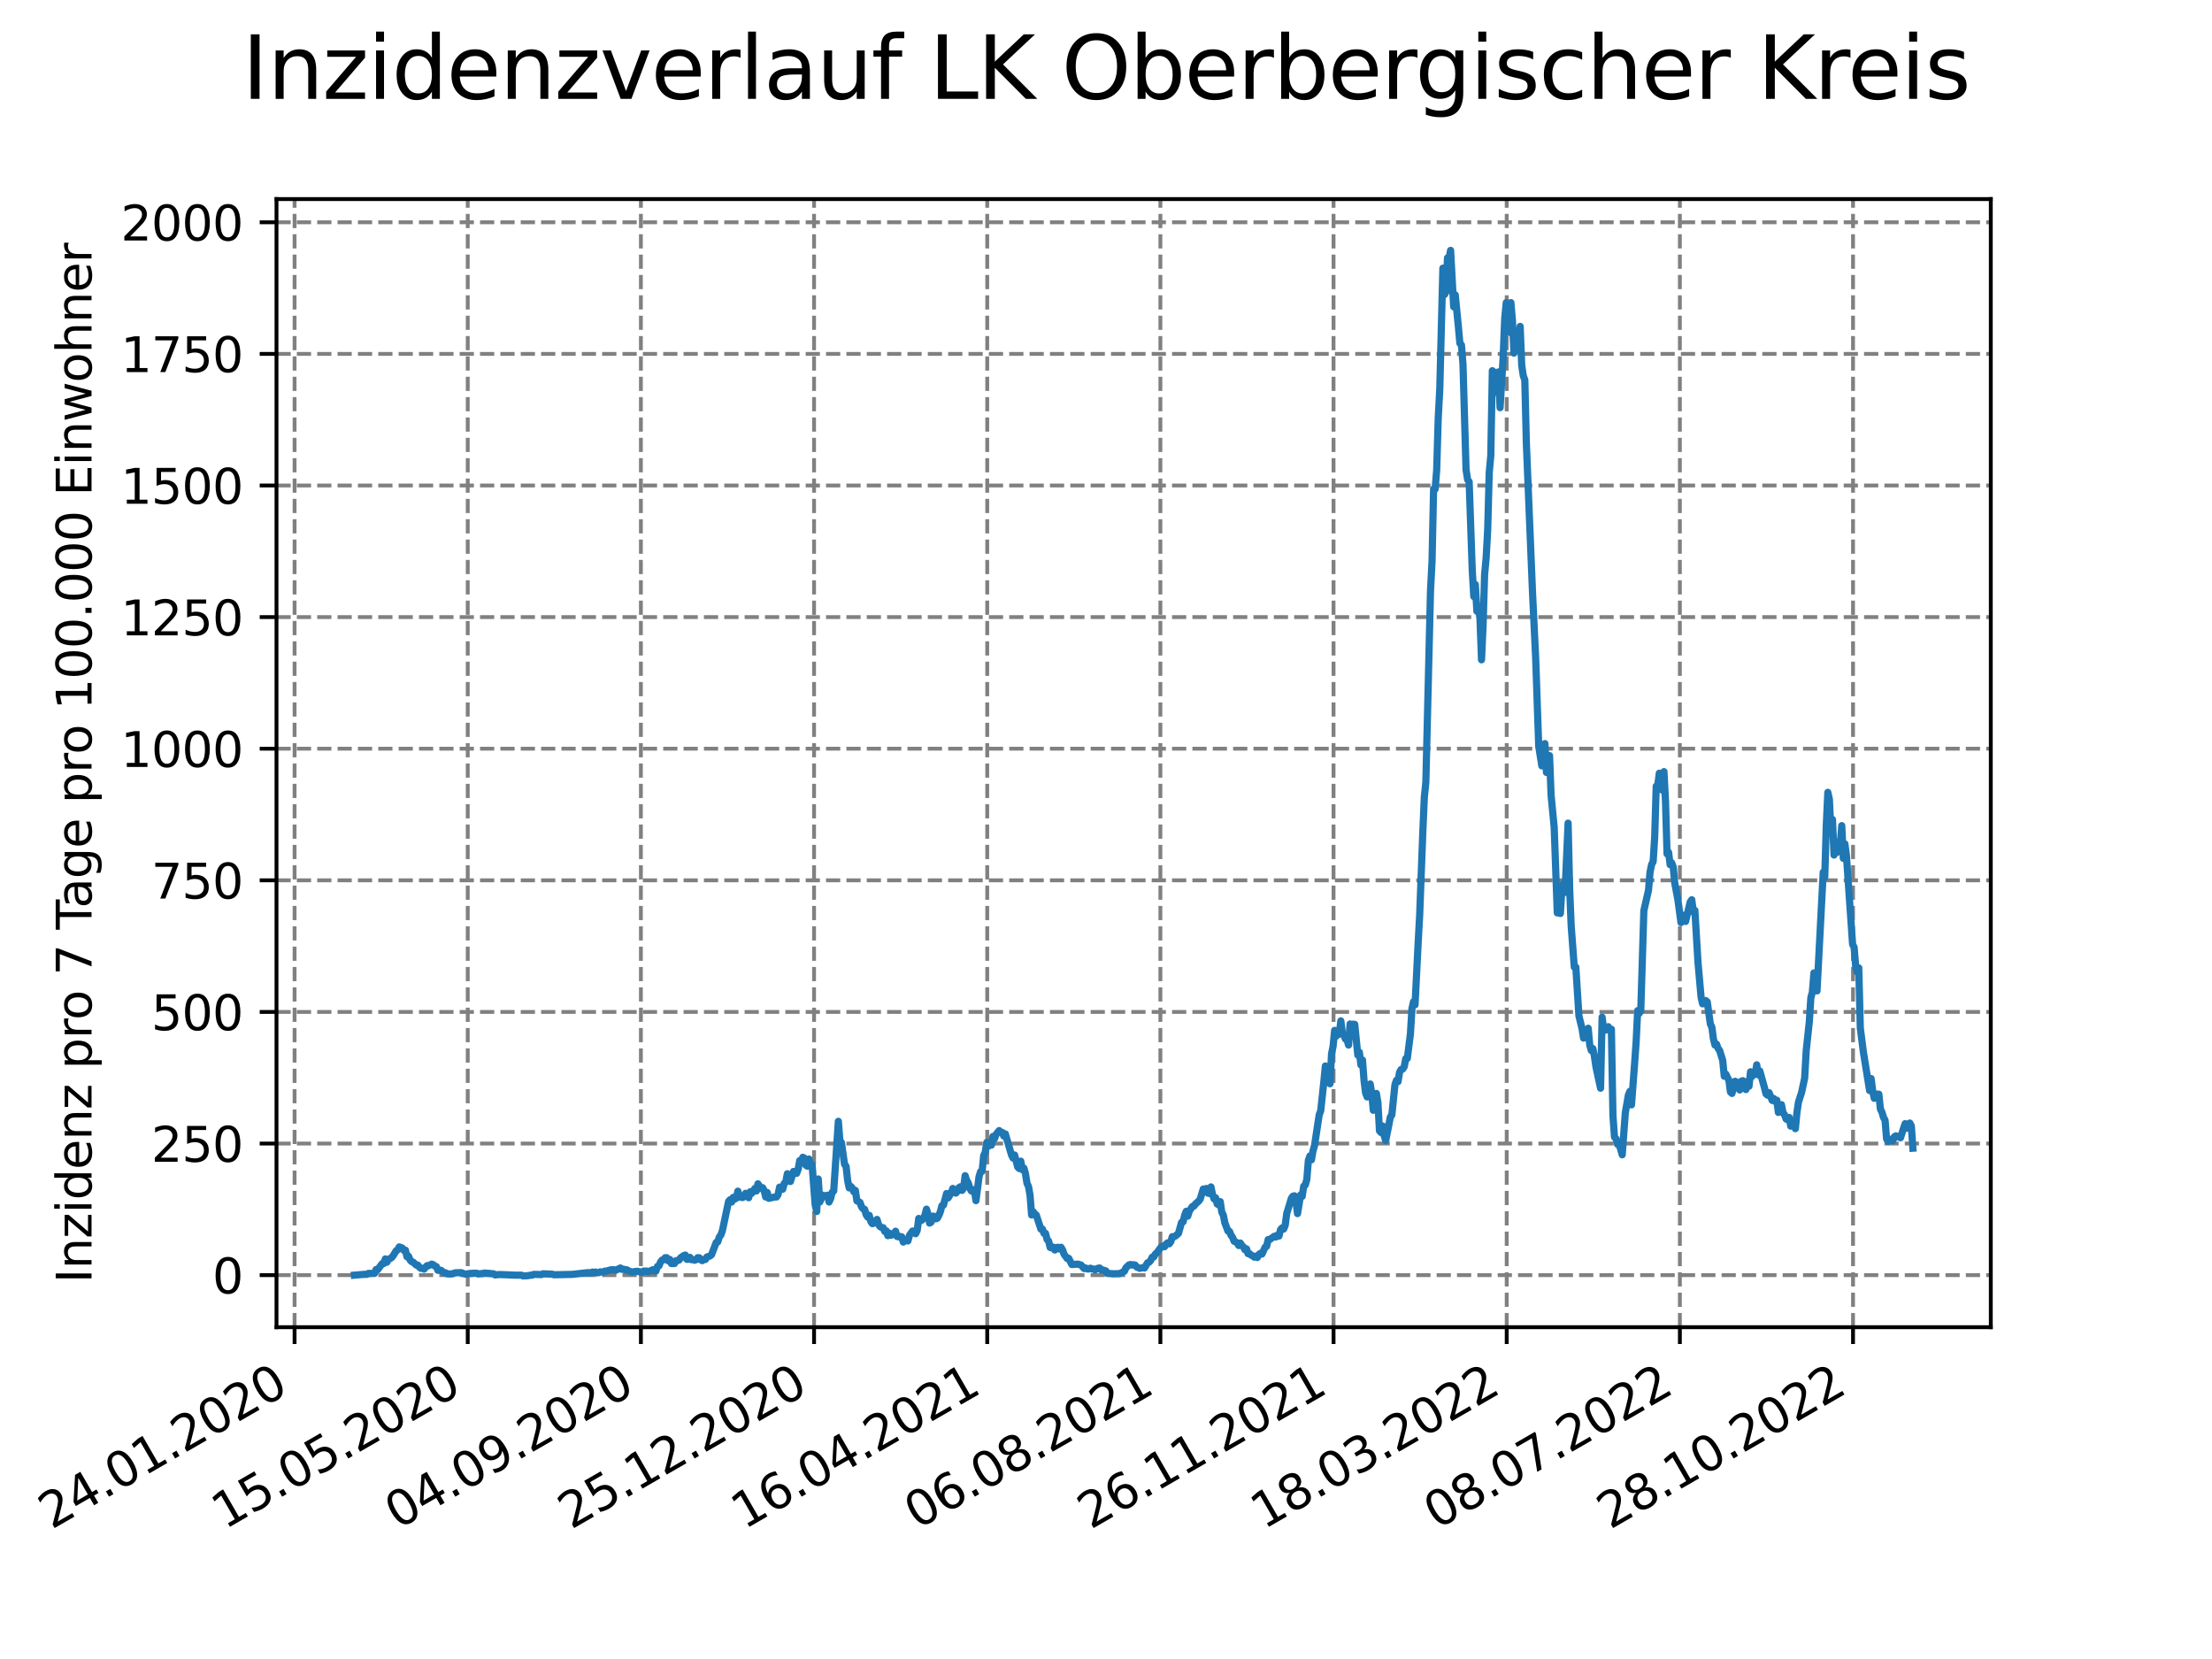 <?xml version="1.0" encoding="utf-8" standalone="no"?>
<!DOCTYPE svg PUBLIC "-//W3C//DTD SVG 1.1//EN"
  "http://www.w3.org/Graphics/SVG/1.1/DTD/svg11.dtd">
<svg xmlns:xlink="http://www.w3.org/1999/xlink" width="460.8pt" height="345.6pt" viewBox="0 0 460.8 345.6" xmlns="http://www.w3.org/2000/svg" version="1.1">
 <defs>
  <style type="text/css">*{stroke-linejoin: round; stroke-linecap: butt}</style>
 </defs>
 <g id="figure_1">
  <g id="patch_1">
   <path d="M 0 345.6 
L 460.8 345.6 
L 460.8 0 
L 0 0 
z
" style="fill: #ffffff"/>
  </g>
  <g id="axes_1">
   <g id="patch_2">
    <path d="M 57.6 276.48 
L 414.72 276.48 
L 414.72 41.472 
L 57.6 41.472 
z
" style="fill: #ffffff"/>
   </g>
   <g id="matplotlib.axis_1">
    <g id="xtick_1">
     <g id="line2d_1">
      <path d="M 61.366 276.48 
L 61.366 41.472 
" clip-path="url(#p1741f1d427)" style="fill: none; stroke-dasharray: 2.96,1.28; stroke-dashoffset: 0; stroke: #808080; stroke-width: 0.8"/>
     </g>
     <g id="line2d_2">
      <defs>
       <path id="m9cd992e5ae" d="M 0 0 
L 0 3.5 
" style="stroke: #000000; stroke-width: 0.8"/>
      </defs>
      <g>
       <use xlink:href="#m9cd992e5ae" x="61.366" y="276.48" style="stroke: #000000; stroke-width: 0.8"/>
      </g>
     </g>
     <g id="text_1">
      <!-- 24.01.2020 -->
      <g transform="translate(10.74 318.689) rotate(-30) scale(0.1 -0.1)">
       <defs>
        <path id="DejaVuSans-32" d="M 1228 531 
L 3431 531 
L 3431 0 
L 469 0 
L 469 531 
Q 828 903 1448 1529 
Q 2069 2156 2228 2338 
Q 2531 2678 2651 2914 
Q 2772 3150 2772 3378 
Q 2772 3750 2511 3984 
Q 2250 4219 1831 4219 
Q 1534 4219 1204 4116 
Q 875 4013 500 3803 
L 500 4441 
Q 881 4594 1212 4672 
Q 1544 4750 1819 4750 
Q 2544 4750 2975 4387 
Q 3406 4025 3406 3419 
Q 3406 3131 3298 2873 
Q 3191 2616 2906 2266 
Q 2828 2175 2409 1742 
Q 1991 1309 1228 531 
z
" transform="scale(0.016)"/>
        <path id="DejaVuSans-34" d="M 2419 4116 
L 825 1625 
L 2419 1625 
L 2419 4116 
z
M 2253 4666 
L 3047 4666 
L 3047 1625 
L 3713 1625 
L 3713 1100 
L 3047 1100 
L 3047 0 
L 2419 0 
L 2419 1100 
L 313 1100 
L 313 1709 
L 2253 4666 
z
" transform="scale(0.016)"/>
        <path id="DejaVuSans-2e" d="M 684 794 
L 1344 794 
L 1344 0 
L 684 0 
L 684 794 
z
" transform="scale(0.016)"/>
        <path id="DejaVuSans-30" d="M 2034 4250 
Q 1547 4250 1301 3770 
Q 1056 3291 1056 2328 
Q 1056 1369 1301 889 
Q 1547 409 2034 409 
Q 2525 409 2770 889 
Q 3016 1369 3016 2328 
Q 3016 3291 2770 3770 
Q 2525 4250 2034 4250 
z
M 2034 4750 
Q 2819 4750 3233 4129 
Q 3647 3509 3647 2328 
Q 3647 1150 3233 529 
Q 2819 -91 2034 -91 
Q 1250 -91 836 529 
Q 422 1150 422 2328 
Q 422 3509 836 4129 
Q 1250 4750 2034 4750 
z
" transform="scale(0.016)"/>
        <path id="DejaVuSans-31" d="M 794 531 
L 1825 531 
L 1825 4091 
L 703 3866 
L 703 4441 
L 1819 4666 
L 2450 4666 
L 2450 531 
L 3481 531 
L 3481 0 
L 794 0 
L 794 531 
z
" transform="scale(0.016)"/>
       </defs>
       <use xlink:href="#DejaVuSans-32"/>
       <use xlink:href="#DejaVuSans-34" x="63.623"/>
       <use xlink:href="#DejaVuSans-2e" x="127.246"/>
       <use xlink:href="#DejaVuSans-30" x="159.033"/>
       <use xlink:href="#DejaVuSans-31" x="222.656"/>
       <use xlink:href="#DejaVuSans-2e" x="286.279"/>
       <use xlink:href="#DejaVuSans-32" x="318.066"/>
       <use xlink:href="#DejaVuSans-30" x="381.689"/>
       <use xlink:href="#DejaVuSans-32" x="445.312"/>
       <use xlink:href="#DejaVuSans-30" x="508.936"/>
      </g>
     </g>
    </g>
    <g id="xtick_2">
     <g id="line2d_3">
      <path d="M 97.438 276.48 
L 97.438 41.472 
" clip-path="url(#p1741f1d427)" style="fill: none; stroke-dasharray: 2.96,1.28; stroke-dashoffset: 0; stroke: #808080; stroke-width: 0.8"/>
     </g>
     <g id="line2d_4">
      <g>
       <use xlink:href="#m9cd992e5ae" x="97.438" y="276.48" style="stroke: #000000; stroke-width: 0.8"/>
      </g>
     </g>
     <g id="text_2">
      <!-- 15.05.2020 -->
      <g transform="translate(46.813 318.689) rotate(-30) scale(0.1 -0.1)">
       <defs>
        <path id="DejaVuSans-35" d="M 691 4666 
L 3169 4666 
L 3169 4134 
L 1269 4134 
L 1269 2991 
Q 1406 3038 1543 3061 
Q 1681 3084 1819 3084 
Q 2600 3084 3056 2656 
Q 3513 2228 3513 1497 
Q 3513 744 3044 326 
Q 2575 -91 1722 -91 
Q 1428 -91 1123 -41 
Q 819 9 494 109 
L 494 744 
Q 775 591 1075 516 
Q 1375 441 1709 441 
Q 2250 441 2565 725 
Q 2881 1009 2881 1497 
Q 2881 1984 2565 2268 
Q 2250 2553 1709 2553 
Q 1456 2553 1204 2497 
Q 953 2441 691 2322 
L 691 4666 
z
" transform="scale(0.016)"/>
       </defs>
       <use xlink:href="#DejaVuSans-31"/>
       <use xlink:href="#DejaVuSans-35" x="63.623"/>
       <use xlink:href="#DejaVuSans-2e" x="127.246"/>
       <use xlink:href="#DejaVuSans-30" x="159.033"/>
       <use xlink:href="#DejaVuSans-35" x="222.656"/>
       <use xlink:href="#DejaVuSans-2e" x="286.279"/>
       <use xlink:href="#DejaVuSans-32" x="318.066"/>
       <use xlink:href="#DejaVuSans-30" x="381.689"/>
       <use xlink:href="#DejaVuSans-32" x="445.312"/>
       <use xlink:href="#DejaVuSans-30" x="508.936"/>
      </g>
     </g>
    </g>
    <g id="xtick_3">
     <g id="line2d_5">
      <path d="M 133.511 276.48 
L 133.511 41.472 
" clip-path="url(#p1741f1d427)" style="fill: none; stroke-dasharray: 2.96,1.28; stroke-dashoffset: 0; stroke: #808080; stroke-width: 0.8"/>
     </g>
     <g id="line2d_6">
      <g>
       <use xlink:href="#m9cd992e5ae" x="133.511" y="276.48" style="stroke: #000000; stroke-width: 0.8"/>
      </g>
     </g>
     <g id="text_3">
      <!-- 04.09.2020 -->
      <g transform="translate(82.886 318.689) rotate(-30) scale(0.1 -0.1)">
       <defs>
        <path id="DejaVuSans-39" d="M 703 97 
L 703 672 
Q 941 559 1184 500 
Q 1428 441 1663 441 
Q 2288 441 2617 861 
Q 2947 1281 2994 2138 
Q 2813 1869 2534 1725 
Q 2256 1581 1919 1581 
Q 1219 1581 811 2004 
Q 403 2428 403 3163 
Q 403 3881 828 4315 
Q 1253 4750 1959 4750 
Q 2769 4750 3195 4129 
Q 3622 3509 3622 2328 
Q 3622 1225 3098 567 
Q 2575 -91 1691 -91 
Q 1453 -91 1209 -44 
Q 966 3 703 97 
z
M 1959 2075 
Q 2384 2075 2632 2365 
Q 2881 2656 2881 3163 
Q 2881 3666 2632 3958 
Q 2384 4250 1959 4250 
Q 1534 4250 1286 3958 
Q 1038 3666 1038 3163 
Q 1038 2656 1286 2365 
Q 1534 2075 1959 2075 
z
" transform="scale(0.016)"/>
       </defs>
       <use xlink:href="#DejaVuSans-30"/>
       <use xlink:href="#DejaVuSans-34" x="63.623"/>
       <use xlink:href="#DejaVuSans-2e" x="127.246"/>
       <use xlink:href="#DejaVuSans-30" x="159.033"/>
       <use xlink:href="#DejaVuSans-39" x="222.656"/>
       <use xlink:href="#DejaVuSans-2e" x="286.279"/>
       <use xlink:href="#DejaVuSans-32" x="318.066"/>
       <use xlink:href="#DejaVuSans-30" x="381.689"/>
       <use xlink:href="#DejaVuSans-32" x="445.312"/>
       <use xlink:href="#DejaVuSans-30" x="508.936"/>
      </g>
     </g>
    </g>
    <g id="xtick_4">
     <g id="line2d_7">
      <path d="M 169.584 276.48 
L 169.584 41.472 
" clip-path="url(#p1741f1d427)" style="fill: none; stroke-dasharray: 2.96,1.28; stroke-dashoffset: 0; stroke: #808080; stroke-width: 0.8"/>
     </g>
     <g id="line2d_8">
      <g>
       <use xlink:href="#m9cd992e5ae" x="169.584" y="276.48" style="stroke: #000000; stroke-width: 0.8"/>
      </g>
     </g>
     <g id="text_4">
      <!-- 25.12.2020 -->
      <g transform="translate(118.959 318.689) rotate(-30) scale(0.1 -0.1)">
       <use xlink:href="#DejaVuSans-32"/>
       <use xlink:href="#DejaVuSans-35" x="63.623"/>
       <use xlink:href="#DejaVuSans-2e" x="127.246"/>
       <use xlink:href="#DejaVuSans-31" x="159.033"/>
       <use xlink:href="#DejaVuSans-32" x="222.656"/>
       <use xlink:href="#DejaVuSans-2e" x="286.279"/>
       <use xlink:href="#DejaVuSans-32" x="318.066"/>
       <use xlink:href="#DejaVuSans-30" x="381.689"/>
       <use xlink:href="#DejaVuSans-32" x="445.312"/>
       <use xlink:href="#DejaVuSans-30" x="508.936"/>
      </g>
     </g>
    </g>
    <g id="xtick_5">
     <g id="line2d_9">
      <path d="M 205.657 276.48 
L 205.657 41.472 
" clip-path="url(#p1741f1d427)" style="fill: none; stroke-dasharray: 2.96,1.28; stroke-dashoffset: 0; stroke: #808080; stroke-width: 0.8"/>
     </g>
     <g id="line2d_10">
      <g>
       <use xlink:href="#m9cd992e5ae" x="205.657" y="276.48" style="stroke: #000000; stroke-width: 0.8"/>
      </g>
     </g>
     <g id="text_5">
      <!-- 16.04.2021 -->
      <g transform="translate(155.031 318.689) rotate(-30) scale(0.1 -0.1)">
       <defs>
        <path id="DejaVuSans-36" d="M 2113 2584 
Q 1688 2584 1439 2293 
Q 1191 2003 1191 1497 
Q 1191 994 1439 701 
Q 1688 409 2113 409 
Q 2538 409 2786 701 
Q 3034 994 3034 1497 
Q 3034 2003 2786 2293 
Q 2538 2584 2113 2584 
z
M 3366 4563 
L 3366 3988 
Q 3128 4100 2886 4159 
Q 2644 4219 2406 4219 
Q 1781 4219 1451 3797 
Q 1122 3375 1075 2522 
Q 1259 2794 1537 2939 
Q 1816 3084 2150 3084 
Q 2853 3084 3261 2657 
Q 3669 2231 3669 1497 
Q 3669 778 3244 343 
Q 2819 -91 2113 -91 
Q 1303 -91 875 529 
Q 447 1150 447 2328 
Q 447 3434 972 4092 
Q 1497 4750 2381 4750 
Q 2619 4750 2861 4703 
Q 3103 4656 3366 4563 
z
" transform="scale(0.016)"/>
       </defs>
       <use xlink:href="#DejaVuSans-31"/>
       <use xlink:href="#DejaVuSans-36" x="63.623"/>
       <use xlink:href="#DejaVuSans-2e" x="127.246"/>
       <use xlink:href="#DejaVuSans-30" x="159.033"/>
       <use xlink:href="#DejaVuSans-34" x="222.656"/>
       <use xlink:href="#DejaVuSans-2e" x="286.279"/>
       <use xlink:href="#DejaVuSans-32" x="318.066"/>
       <use xlink:href="#DejaVuSans-30" x="381.689"/>
       <use xlink:href="#DejaVuSans-32" x="445.312"/>
       <use xlink:href="#DejaVuSans-31" x="508.936"/>
      </g>
     </g>
    </g>
    <g id="xtick_6">
     <g id="line2d_11">
      <path d="M 241.729 276.48 
L 241.729 41.472 
" clip-path="url(#p1741f1d427)" style="fill: none; stroke-dasharray: 2.96,1.28; stroke-dashoffset: 0; stroke: #808080; stroke-width: 0.8"/>
     </g>
     <g id="line2d_12">
      <g>
       <use xlink:href="#m9cd992e5ae" x="241.729" y="276.48" style="stroke: #000000; stroke-width: 0.8"/>
      </g>
     </g>
     <g id="text_6">
      <!-- 06.08.2021 -->
      <g transform="translate(191.104 318.689) rotate(-30) scale(0.1 -0.1)">
       <defs>
        <path id="DejaVuSans-38" d="M 2034 2216 
Q 1584 2216 1326 1975 
Q 1069 1734 1069 1313 
Q 1069 891 1326 650 
Q 1584 409 2034 409 
Q 2484 409 2743 651 
Q 3003 894 3003 1313 
Q 3003 1734 2745 1975 
Q 2488 2216 2034 2216 
z
M 1403 2484 
Q 997 2584 770 2862 
Q 544 3141 544 3541 
Q 544 4100 942 4425 
Q 1341 4750 2034 4750 
Q 2731 4750 3128 4425 
Q 3525 4100 3525 3541 
Q 3525 3141 3298 2862 
Q 3072 2584 2669 2484 
Q 3125 2378 3379 2068 
Q 3634 1759 3634 1313 
Q 3634 634 3220 271 
Q 2806 -91 2034 -91 
Q 1263 -91 848 271 
Q 434 634 434 1313 
Q 434 1759 690 2068 
Q 947 2378 1403 2484 
z
M 1172 3481 
Q 1172 3119 1398 2916 
Q 1625 2713 2034 2713 
Q 2441 2713 2670 2916 
Q 2900 3119 2900 3481 
Q 2900 3844 2670 4047 
Q 2441 4250 2034 4250 
Q 1625 4250 1398 4047 
Q 1172 3844 1172 3481 
z
" transform="scale(0.016)"/>
       </defs>
       <use xlink:href="#DejaVuSans-30"/>
       <use xlink:href="#DejaVuSans-36" x="63.623"/>
       <use xlink:href="#DejaVuSans-2e" x="127.246"/>
       <use xlink:href="#DejaVuSans-30" x="159.033"/>
       <use xlink:href="#DejaVuSans-38" x="222.656"/>
       <use xlink:href="#DejaVuSans-2e" x="286.279"/>
       <use xlink:href="#DejaVuSans-32" x="318.066"/>
       <use xlink:href="#DejaVuSans-30" x="381.689"/>
       <use xlink:href="#DejaVuSans-32" x="445.312"/>
       <use xlink:href="#DejaVuSans-31" x="508.936"/>
      </g>
     </g>
    </g>
    <g id="xtick_7">
     <g id="line2d_13">
      <path d="M 277.802 276.48 
L 277.802 41.472 
" clip-path="url(#p1741f1d427)" style="fill: none; stroke-dasharray: 2.96,1.28; stroke-dashoffset: 0; stroke: #808080; stroke-width: 0.8"/>
     </g>
     <g id="line2d_14">
      <g>
       <use xlink:href="#m9cd992e5ae" x="277.802" y="276.48" style="stroke: #000000; stroke-width: 0.8"/>
      </g>
     </g>
     <g id="text_7">
      <!-- 26.11.2021 -->
      <g transform="translate(227.177 318.689) rotate(-30) scale(0.1 -0.1)">
       <use xlink:href="#DejaVuSans-32"/>
       <use xlink:href="#DejaVuSans-36" x="63.623"/>
       <use xlink:href="#DejaVuSans-2e" x="127.246"/>
       <use xlink:href="#DejaVuSans-31" x="159.033"/>
       <use xlink:href="#DejaVuSans-31" x="222.656"/>
       <use xlink:href="#DejaVuSans-2e" x="286.279"/>
       <use xlink:href="#DejaVuSans-32" x="318.066"/>
       <use xlink:href="#DejaVuSans-30" x="381.689"/>
       <use xlink:href="#DejaVuSans-32" x="445.312"/>
       <use xlink:href="#DejaVuSans-31" x="508.936"/>
      </g>
     </g>
    </g>
    <g id="xtick_8">
     <g id="line2d_15">
      <path d="M 313.875 276.48 
L 313.875 41.472 
" clip-path="url(#p1741f1d427)" style="fill: none; stroke-dasharray: 2.96,1.28; stroke-dashoffset: 0; stroke: #808080; stroke-width: 0.8"/>
     </g>
     <g id="line2d_16">
      <g>
       <use xlink:href="#m9cd992e5ae" x="313.875" y="276.48" style="stroke: #000000; stroke-width: 0.8"/>
      </g>
     </g>
     <g id="text_8">
      <!-- 18.03.2022 -->
      <g transform="translate(263.25 318.689) rotate(-30) scale(0.1 -0.1)">
       <defs>
        <path id="DejaVuSans-33" d="M 2597 2516 
Q 3050 2419 3304 2112 
Q 3559 1806 3559 1356 
Q 3559 666 3084 287 
Q 2609 -91 1734 -91 
Q 1441 -91 1130 -33 
Q 819 25 488 141 
L 488 750 
Q 750 597 1062 519 
Q 1375 441 1716 441 
Q 2309 441 2620 675 
Q 2931 909 2931 1356 
Q 2931 1769 2642 2001 
Q 2353 2234 1838 2234 
L 1294 2234 
L 1294 2753 
L 1863 2753 
Q 2328 2753 2575 2939 
Q 2822 3125 2822 3475 
Q 2822 3834 2567 4026 
Q 2313 4219 1838 4219 
Q 1578 4219 1281 4162 
Q 984 4106 628 3988 
L 628 4550 
Q 988 4650 1302 4700 
Q 1616 4750 1894 4750 
Q 2613 4750 3031 4423 
Q 3450 4097 3450 3541 
Q 3450 3153 3228 2886 
Q 3006 2619 2597 2516 
z
" transform="scale(0.016)"/>
       </defs>
       <use xlink:href="#DejaVuSans-31"/>
       <use xlink:href="#DejaVuSans-38" x="63.623"/>
       <use xlink:href="#DejaVuSans-2e" x="127.246"/>
       <use xlink:href="#DejaVuSans-30" x="159.033"/>
       <use xlink:href="#DejaVuSans-33" x="222.656"/>
       <use xlink:href="#DejaVuSans-2e" x="286.279"/>
       <use xlink:href="#DejaVuSans-32" x="318.066"/>
       <use xlink:href="#DejaVuSans-30" x="381.689"/>
       <use xlink:href="#DejaVuSans-32" x="445.312"/>
       <use xlink:href="#DejaVuSans-32" x="508.936"/>
      </g>
     </g>
    </g>
    <g id="xtick_9">
     <g id="line2d_17">
      <path d="M 349.947 276.48 
L 349.947 41.472 
" clip-path="url(#p1741f1d427)" style="fill: none; stroke-dasharray: 2.96,1.28; stroke-dashoffset: 0; stroke: #808080; stroke-width: 0.8"/>
     </g>
     <g id="line2d_18">
      <g>
       <use xlink:href="#m9cd992e5ae" x="349.947" y="276.48" style="stroke: #000000; stroke-width: 0.8"/>
      </g>
     </g>
     <g id="text_9">
      <!-- 08.07.2022 -->
      <g transform="translate(299.322 318.689) rotate(-30) scale(0.1 -0.1)">
       <defs>
        <path id="DejaVuSans-37" d="M 525 4666 
L 3525 4666 
L 3525 4397 
L 1831 0 
L 1172 0 
L 2766 4134 
L 525 4134 
L 525 4666 
z
" transform="scale(0.016)"/>
       </defs>
       <use xlink:href="#DejaVuSans-30"/>
       <use xlink:href="#DejaVuSans-38" x="63.623"/>
       <use xlink:href="#DejaVuSans-2e" x="127.246"/>
       <use xlink:href="#DejaVuSans-30" x="159.033"/>
       <use xlink:href="#DejaVuSans-37" x="222.656"/>
       <use xlink:href="#DejaVuSans-2e" x="286.279"/>
       <use xlink:href="#DejaVuSans-32" x="318.066"/>
       <use xlink:href="#DejaVuSans-30" x="381.689"/>
       <use xlink:href="#DejaVuSans-32" x="445.312"/>
       <use xlink:href="#DejaVuSans-32" x="508.936"/>
      </g>
     </g>
    </g>
    <g id="xtick_10">
     <g id="line2d_19">
      <path d="M 386.02 276.48 
L 386.02 41.472 
" clip-path="url(#p1741f1d427)" style="fill: none; stroke-dasharray: 2.96,1.28; stroke-dashoffset: 0; stroke: #808080; stroke-width: 0.8"/>
     </g>
     <g id="line2d_20">
      <g>
       <use xlink:href="#m9cd992e5ae" x="386.02" y="276.48" style="stroke: #000000; stroke-width: 0.8"/>
      </g>
     </g>
     <g id="text_10">
      <!-- 28.10.2022 -->
      <g transform="translate(335.395 318.689) rotate(-30) scale(0.1 -0.1)">
       <use xlink:href="#DejaVuSans-32"/>
       <use xlink:href="#DejaVuSans-38" x="63.623"/>
       <use xlink:href="#DejaVuSans-2e" x="127.246"/>
       <use xlink:href="#DejaVuSans-31" x="159.033"/>
       <use xlink:href="#DejaVuSans-30" x="222.656"/>
       <use xlink:href="#DejaVuSans-2e" x="286.279"/>
       <use xlink:href="#DejaVuSans-32" x="318.066"/>
       <use xlink:href="#DejaVuSans-30" x="381.689"/>
       <use xlink:href="#DejaVuSans-32" x="445.312"/>
       <use xlink:href="#DejaVuSans-32" x="508.936"/>
      </g>
     </g>
    </g>
   </g>
   <g id="matplotlib.axis_2">
    <g id="ytick_1">
     <g id="line2d_21">
      <path d="M 57.6 265.637 
L 414.72 265.637 
" clip-path="url(#p1741f1d427)" style="fill: none; stroke-dasharray: 2.96,1.28; stroke-dashoffset: 0; stroke: #808080; stroke-width: 0.8"/>
     </g>
     <g id="line2d_22">
      <defs>
       <path id="m87037ebbda" d="M 0 0 
L -3.5 0 
" style="stroke: #000000; stroke-width: 0.8"/>
      </defs>
      <g>
       <use xlink:href="#m87037ebbda" x="57.6" y="265.637" style="stroke: #000000; stroke-width: 0.8"/>
      </g>
     </g>
     <g id="text_11">
      <!-- 0 -->
      <g transform="translate(44.237 269.436) scale(0.1 -0.1)">
       <use xlink:href="#DejaVuSans-30"/>
      </g>
     </g>
    </g>
    <g id="ytick_2">
     <g id="line2d_23">
      <path d="M 57.6 238.22 
L 414.72 238.22 
" clip-path="url(#p1741f1d427)" style="fill: none; stroke-dasharray: 2.96,1.28; stroke-dashoffset: 0; stroke: #808080; stroke-width: 0.8"/>
     </g>
     <g id="line2d_24">
      <g>
       <use xlink:href="#m87037ebbda" x="57.6" y="238.22" style="stroke: #000000; stroke-width: 0.8"/>
      </g>
     </g>
     <g id="text_12">
      <!-- 250 -->
      <g transform="translate(31.512 242.019) scale(0.1 -0.1)">
       <use xlink:href="#DejaVuSans-32"/>
       <use xlink:href="#DejaVuSans-35" x="63.623"/>
       <use xlink:href="#DejaVuSans-30" x="127.246"/>
      </g>
     </g>
    </g>
    <g id="ytick_3">
     <g id="line2d_25">
      <path d="M 57.6 210.803 
L 414.72 210.803 
" clip-path="url(#p1741f1d427)" style="fill: none; stroke-dasharray: 2.96,1.28; stroke-dashoffset: 0; stroke: #808080; stroke-width: 0.8"/>
     </g>
     <g id="line2d_26">
      <g>
       <use xlink:href="#m87037ebbda" x="57.6" y="210.803" style="stroke: #000000; stroke-width: 0.8"/>
      </g>
     </g>
     <g id="text_13">
      <!-- 500 -->
      <g transform="translate(31.512 214.603) scale(0.1 -0.1)">
       <use xlink:href="#DejaVuSans-35"/>
       <use xlink:href="#DejaVuSans-30" x="63.623"/>
       <use xlink:href="#DejaVuSans-30" x="127.246"/>
      </g>
     </g>
    </g>
    <g id="ytick_4">
     <g id="line2d_27">
      <path d="M 57.6 183.387 
L 414.72 183.387 
" clip-path="url(#p1741f1d427)" style="fill: none; stroke-dasharray: 2.96,1.28; stroke-dashoffset: 0; stroke: #808080; stroke-width: 0.8"/>
     </g>
     <g id="line2d_28">
      <g>
       <use xlink:href="#m87037ebbda" x="57.6" y="183.387" style="stroke: #000000; stroke-width: 0.8"/>
      </g>
     </g>
     <g id="text_14">
      <!-- 750 -->
      <g transform="translate(31.512 187.186) scale(0.1 -0.1)">
       <use xlink:href="#DejaVuSans-37"/>
       <use xlink:href="#DejaVuSans-35" x="63.623"/>
       <use xlink:href="#DejaVuSans-30" x="127.246"/>
      </g>
     </g>
    </g>
    <g id="ytick_5">
     <g id="line2d_29">
      <path d="M 57.6 155.97 
L 414.72 155.97 
" clip-path="url(#p1741f1d427)" style="fill: none; stroke-dasharray: 2.96,1.28; stroke-dashoffset: 0; stroke: #808080; stroke-width: 0.8"/>
     </g>
     <g id="line2d_30">
      <g>
       <use xlink:href="#m87037ebbda" x="57.6" y="155.97" style="stroke: #000000; stroke-width: 0.8"/>
      </g>
     </g>
     <g id="text_15">
      <!-- 1000 -->
      <g transform="translate(25.15 159.769) scale(0.1 -0.1)">
       <use xlink:href="#DejaVuSans-31"/>
       <use xlink:href="#DejaVuSans-30" x="63.623"/>
       <use xlink:href="#DejaVuSans-30" x="127.246"/>
       <use xlink:href="#DejaVuSans-30" x="190.869"/>
      </g>
     </g>
    </g>
    <g id="ytick_6">
     <g id="line2d_31">
      <path d="M 57.6 128.553 
L 414.72 128.553 
" clip-path="url(#p1741f1d427)" style="fill: none; stroke-dasharray: 2.96,1.28; stroke-dashoffset: 0; stroke: #808080; stroke-width: 0.8"/>
     </g>
     <g id="line2d_32">
      <g>
       <use xlink:href="#m87037ebbda" x="57.6" y="128.553" style="stroke: #000000; stroke-width: 0.8"/>
      </g>
     </g>
     <g id="text_16">
      <!-- 1250 -->
      <g transform="translate(25.15 132.353) scale(0.1 -0.1)">
       <use xlink:href="#DejaVuSans-31"/>
       <use xlink:href="#DejaVuSans-32" x="63.623"/>
       <use xlink:href="#DejaVuSans-35" x="127.246"/>
       <use xlink:href="#DejaVuSans-30" x="190.869"/>
      </g>
     </g>
    </g>
    <g id="ytick_7">
     <g id="line2d_33">
      <path d="M 57.6 101.137 
L 414.72 101.137 
" clip-path="url(#p1741f1d427)" style="fill: none; stroke-dasharray: 2.96,1.28; stroke-dashoffset: 0; stroke: #808080; stroke-width: 0.8"/>
     </g>
     <g id="line2d_34">
      <g>
       <use xlink:href="#m87037ebbda" x="57.6" y="101.137" style="stroke: #000000; stroke-width: 0.8"/>
      </g>
     </g>
     <g id="text_17">
      <!-- 1500 -->
      <g transform="translate(25.15 104.936) scale(0.1 -0.1)">
       <use xlink:href="#DejaVuSans-31"/>
       <use xlink:href="#DejaVuSans-35" x="63.623"/>
       <use xlink:href="#DejaVuSans-30" x="127.246"/>
       <use xlink:href="#DejaVuSans-30" x="190.869"/>
      </g>
     </g>
    </g>
    <g id="ytick_8">
     <g id="line2d_35">
      <path d="M 57.6 73.72 
L 414.72 73.72 
" clip-path="url(#p1741f1d427)" style="fill: none; stroke-dasharray: 2.96,1.28; stroke-dashoffset: 0; stroke: #808080; stroke-width: 0.8"/>
     </g>
     <g id="line2d_36">
      <g>
       <use xlink:href="#m87037ebbda" x="57.6" y="73.72" style="stroke: #000000; stroke-width: 0.8"/>
      </g>
     </g>
     <g id="text_18">
      <!-- 1750 -->
      <g transform="translate(25.15 77.519) scale(0.1 -0.1)">
       <use xlink:href="#DejaVuSans-31"/>
       <use xlink:href="#DejaVuSans-37" x="63.623"/>
       <use xlink:href="#DejaVuSans-35" x="127.246"/>
       <use xlink:href="#DejaVuSans-30" x="190.869"/>
      </g>
     </g>
    </g>
    <g id="ytick_9">
     <g id="line2d_37">
      <path d="M 57.6 46.304 
L 414.72 46.304 
" clip-path="url(#p1741f1d427)" style="fill: none; stroke-dasharray: 2.96,1.28; stroke-dashoffset: 0; stroke: #808080; stroke-width: 0.8"/>
     </g>
     <g id="line2d_38">
      <g>
       <use xlink:href="#m87037ebbda" x="57.6" y="46.304" style="stroke: #000000; stroke-width: 0.8"/>
      </g>
     </g>
     <g id="text_19">
      <!-- 2000 -->
      <g transform="translate(25.15 50.103) scale(0.1 -0.1)">
       <use xlink:href="#DejaVuSans-32"/>
       <use xlink:href="#DejaVuSans-30" x="63.623"/>
       <use xlink:href="#DejaVuSans-30" x="127.246"/>
       <use xlink:href="#DejaVuSans-30" x="190.869"/>
      </g>
     </g>
    </g>
    <g id="text_20">
     <!-- Inzidenz pro 7 Tage pro 100.000 Einwohner -->
     <g transform="translate(19.07 267.301) rotate(-90) scale(0.1 -0.1)">
      <defs>
       <path id="DejaVuSans-49" d="M 628 4666 
L 1259 4666 
L 1259 0 
L 628 0 
L 628 4666 
z
" transform="scale(0.016)"/>
       <path id="DejaVuSans-6e" d="M 3513 2113 
L 3513 0 
L 2938 0 
L 2938 2094 
Q 2938 2591 2744 2837 
Q 2550 3084 2163 3084 
Q 1697 3084 1428 2787 
Q 1159 2491 1159 1978 
L 1159 0 
L 581 0 
L 581 3500 
L 1159 3500 
L 1159 2956 
Q 1366 3272 1645 3428 
Q 1925 3584 2291 3584 
Q 2894 3584 3203 3211 
Q 3513 2838 3513 2113 
z
" transform="scale(0.016)"/>
       <path id="DejaVuSans-7a" d="M 353 3500 
L 3084 3500 
L 3084 2975 
L 922 459 
L 3084 459 
L 3084 0 
L 275 0 
L 275 525 
L 2438 3041 
L 353 3041 
L 353 3500 
z
" transform="scale(0.016)"/>
       <path id="DejaVuSans-69" d="M 603 3500 
L 1178 3500 
L 1178 0 
L 603 0 
L 603 3500 
z
M 603 4863 
L 1178 4863 
L 1178 4134 
L 603 4134 
L 603 4863 
z
" transform="scale(0.016)"/>
       <path id="DejaVuSans-64" d="M 2906 2969 
L 2906 4863 
L 3481 4863 
L 3481 0 
L 2906 0 
L 2906 525 
Q 2725 213 2448 61 
Q 2172 -91 1784 -91 
Q 1150 -91 751 415 
Q 353 922 353 1747 
Q 353 2572 751 3078 
Q 1150 3584 1784 3584 
Q 2172 3584 2448 3432 
Q 2725 3281 2906 2969 
z
M 947 1747 
Q 947 1113 1208 752 
Q 1469 391 1925 391 
Q 2381 391 2643 752 
Q 2906 1113 2906 1747 
Q 2906 2381 2643 2742 
Q 2381 3103 1925 3103 
Q 1469 3103 1208 2742 
Q 947 2381 947 1747 
z
" transform="scale(0.016)"/>
       <path id="DejaVuSans-65" d="M 3597 1894 
L 3597 1613 
L 953 1613 
Q 991 1019 1311 708 
Q 1631 397 2203 397 
Q 2534 397 2845 478 
Q 3156 559 3463 722 
L 3463 178 
Q 3153 47 2828 -22 
Q 2503 -91 2169 -91 
Q 1331 -91 842 396 
Q 353 884 353 1716 
Q 353 2575 817 3079 
Q 1281 3584 2069 3584 
Q 2775 3584 3186 3129 
Q 3597 2675 3597 1894 
z
M 3022 2063 
Q 3016 2534 2758 2815 
Q 2500 3097 2075 3097 
Q 1594 3097 1305 2825 
Q 1016 2553 972 2059 
L 3022 2063 
z
" transform="scale(0.016)"/>
       <path id="DejaVuSans-20" transform="scale(0.016)"/>
       <path id="DejaVuSans-70" d="M 1159 525 
L 1159 -1331 
L 581 -1331 
L 581 3500 
L 1159 3500 
L 1159 2969 
Q 1341 3281 1617 3432 
Q 1894 3584 2278 3584 
Q 2916 3584 3314 3078 
Q 3713 2572 3713 1747 
Q 3713 922 3314 415 
Q 2916 -91 2278 -91 
Q 1894 -91 1617 61 
Q 1341 213 1159 525 
z
M 3116 1747 
Q 3116 2381 2855 2742 
Q 2594 3103 2138 3103 
Q 1681 3103 1420 2742 
Q 1159 2381 1159 1747 
Q 1159 1113 1420 752 
Q 1681 391 2138 391 
Q 2594 391 2855 752 
Q 3116 1113 3116 1747 
z
" transform="scale(0.016)"/>
       <path id="DejaVuSans-72" d="M 2631 2963 
Q 2534 3019 2420 3045 
Q 2306 3072 2169 3072 
Q 1681 3072 1420 2755 
Q 1159 2438 1159 1844 
L 1159 0 
L 581 0 
L 581 3500 
L 1159 3500 
L 1159 2956 
Q 1341 3275 1631 3429 
Q 1922 3584 2338 3584 
Q 2397 3584 2469 3576 
Q 2541 3569 2628 3553 
L 2631 2963 
z
" transform="scale(0.016)"/>
       <path id="DejaVuSans-6f" d="M 1959 3097 
Q 1497 3097 1228 2736 
Q 959 2375 959 1747 
Q 959 1119 1226 758 
Q 1494 397 1959 397 
Q 2419 397 2687 759 
Q 2956 1122 2956 1747 
Q 2956 2369 2687 2733 
Q 2419 3097 1959 3097 
z
M 1959 3584 
Q 2709 3584 3137 3096 
Q 3566 2609 3566 1747 
Q 3566 888 3137 398 
Q 2709 -91 1959 -91 
Q 1206 -91 779 398 
Q 353 888 353 1747 
Q 353 2609 779 3096 
Q 1206 3584 1959 3584 
z
" transform="scale(0.016)"/>
       <path id="DejaVuSans-54" d="M -19 4666 
L 3928 4666 
L 3928 4134 
L 2272 4134 
L 2272 0 
L 1638 0 
L 1638 4134 
L -19 4134 
L -19 4666 
z
" transform="scale(0.016)"/>
       <path id="DejaVuSans-61" d="M 2194 1759 
Q 1497 1759 1228 1600 
Q 959 1441 959 1056 
Q 959 750 1161 570 
Q 1363 391 1709 391 
Q 2188 391 2477 730 
Q 2766 1069 2766 1631 
L 2766 1759 
L 2194 1759 
z
M 3341 1997 
L 3341 0 
L 2766 0 
L 2766 531 
Q 2569 213 2275 61 
Q 1981 -91 1556 -91 
Q 1019 -91 701 211 
Q 384 513 384 1019 
Q 384 1609 779 1909 
Q 1175 2209 1959 2209 
L 2766 2209 
L 2766 2266 
Q 2766 2663 2505 2880 
Q 2244 3097 1772 3097 
Q 1472 3097 1187 3025 
Q 903 2953 641 2809 
L 641 3341 
Q 956 3463 1253 3523 
Q 1550 3584 1831 3584 
Q 2591 3584 2966 3190 
Q 3341 2797 3341 1997 
z
" transform="scale(0.016)"/>
       <path id="DejaVuSans-67" d="M 2906 1791 
Q 2906 2416 2648 2759 
Q 2391 3103 1925 3103 
Q 1463 3103 1205 2759 
Q 947 2416 947 1791 
Q 947 1169 1205 825 
Q 1463 481 1925 481 
Q 2391 481 2648 825 
Q 2906 1169 2906 1791 
z
M 3481 434 
Q 3481 -459 3084 -895 
Q 2688 -1331 1869 -1331 
Q 1566 -1331 1297 -1286 
Q 1028 -1241 775 -1147 
L 775 -588 
Q 1028 -725 1275 -790 
Q 1522 -856 1778 -856 
Q 2344 -856 2625 -561 
Q 2906 -266 2906 331 
L 2906 616 
Q 2728 306 2450 153 
Q 2172 0 1784 0 
Q 1141 0 747 490 
Q 353 981 353 1791 
Q 353 2603 747 3093 
Q 1141 3584 1784 3584 
Q 2172 3584 2450 3431 
Q 2728 3278 2906 2969 
L 2906 3500 
L 3481 3500 
L 3481 434 
z
" transform="scale(0.016)"/>
       <path id="DejaVuSans-45" d="M 628 4666 
L 3578 4666 
L 3578 4134 
L 1259 4134 
L 1259 2753 
L 3481 2753 
L 3481 2222 
L 1259 2222 
L 1259 531 
L 3634 531 
L 3634 0 
L 628 0 
L 628 4666 
z
" transform="scale(0.016)"/>
       <path id="DejaVuSans-77" d="M 269 3500 
L 844 3500 
L 1563 769 
L 2278 3500 
L 2956 3500 
L 3675 769 
L 4391 3500 
L 4966 3500 
L 4050 0 
L 3372 0 
L 2619 2869 
L 1863 0 
L 1184 0 
L 269 3500 
z
" transform="scale(0.016)"/>
       <path id="DejaVuSans-68" d="M 3513 2113 
L 3513 0 
L 2938 0 
L 2938 2094 
Q 2938 2591 2744 2837 
Q 2550 3084 2163 3084 
Q 1697 3084 1428 2787 
Q 1159 2491 1159 1978 
L 1159 0 
L 581 0 
L 581 4863 
L 1159 4863 
L 1159 2956 
Q 1366 3272 1645 3428 
Q 1925 3584 2291 3584 
Q 2894 3584 3203 3211 
Q 3513 2838 3513 2113 
z
" transform="scale(0.016)"/>
      </defs>
      <use xlink:href="#DejaVuSans-49"/>
      <use xlink:href="#DejaVuSans-6e" x="29.492"/>
      <use xlink:href="#DejaVuSans-7a" x="92.871"/>
      <use xlink:href="#DejaVuSans-69" x="145.361"/>
      <use xlink:href="#DejaVuSans-64" x="173.145"/>
      <use xlink:href="#DejaVuSans-65" x="236.621"/>
      <use xlink:href="#DejaVuSans-6e" x="298.145"/>
      <use xlink:href="#DejaVuSans-7a" x="361.523"/>
      <use xlink:href="#DejaVuSans-20" x="414.014"/>
      <use xlink:href="#DejaVuSans-70" x="445.801"/>
      <use xlink:href="#DejaVuSans-72" x="509.277"/>
      <use xlink:href="#DejaVuSans-6f" x="548.141"/>
      <use xlink:href="#DejaVuSans-20" x="609.322"/>
      <use xlink:href="#DejaVuSans-37" x="641.109"/>
      <use xlink:href="#DejaVuSans-20" x="704.732"/>
      <use xlink:href="#DejaVuSans-54" x="736.52"/>
      <use xlink:href="#DejaVuSans-61" x="781.104"/>
      <use xlink:href="#DejaVuSans-67" x="842.383"/>
      <use xlink:href="#DejaVuSans-65" x="905.859"/>
      <use xlink:href="#DejaVuSans-20" x="967.383"/>
      <use xlink:href="#DejaVuSans-70" x="999.17"/>
      <use xlink:href="#DejaVuSans-72" x="1062.646"/>
      <use xlink:href="#DejaVuSans-6f" x="1101.51"/>
      <use xlink:href="#DejaVuSans-20" x="1162.691"/>
      <use xlink:href="#DejaVuSans-31" x="1194.479"/>
      <use xlink:href="#DejaVuSans-30" x="1258.102"/>
      <use xlink:href="#DejaVuSans-30" x="1321.725"/>
      <use xlink:href="#DejaVuSans-2e" x="1385.348"/>
      <use xlink:href="#DejaVuSans-30" x="1417.135"/>
      <use xlink:href="#DejaVuSans-30" x="1480.758"/>
      <use xlink:href="#DejaVuSans-30" x="1544.381"/>
      <use xlink:href="#DejaVuSans-20" x="1608.004"/>
      <use xlink:href="#DejaVuSans-45" x="1639.791"/>
      <use xlink:href="#DejaVuSans-69" x="1702.975"/>
      <use xlink:href="#DejaVuSans-6e" x="1730.758"/>
      <use xlink:href="#DejaVuSans-77" x="1794.137"/>
      <use xlink:href="#DejaVuSans-6f" x="1875.924"/>
      <use xlink:href="#DejaVuSans-68" x="1937.105"/>
      <use xlink:href="#DejaVuSans-6e" x="2000.484"/>
      <use xlink:href="#DejaVuSans-65" x="2063.863"/>
      <use xlink:href="#DejaVuSans-72" x="2125.387"/>
     </g>
    </g>
   </g>
   <g id="line2d_39">
    <path d="M 73.833 265.637 
L 75.765 265.475 
L 76.409 265.475 
L 76.731 265.274 
L 78.02 265.274 
L 78.342 264.468 
L 78.664 264.508 
L 79.63 263.218 
L 79.952 263.218 
L 80.274 262.251 
L 80.596 262.936 
L 80.918 262.371 
L 81.563 262.009 
L 81.885 261.606 
L 82.529 260.558 
L 82.851 260.356 
L 83.173 259.751 
L 83.817 259.993 
L 84.139 260.477 
L 84.461 260.437 
L 84.783 261.807 
L 85.105 261.686 
L 85.428 262.492 
L 85.75 262.815 
L 86.072 262.936 
L 86.716 263.54 
L 87.038 263.54 
L 87.36 263.984 
L 87.682 264.226 
L 88.004 264.185 
L 88.326 264.387 
L 88.97 263.661 
L 89.292 263.661 
L 89.937 263.339 
L 90.259 263.46 
L 90.581 263.742 
L 90.903 263.863 
L 91.225 264.629 
L 91.869 264.629 
L 92.513 265.153 
L 92.835 265.153 
L 93.157 265.354 
L 93.802 265.395 
L 94.446 265.314 
L 94.768 265.153 
L 96.056 265.113 
L 96.7 265.354 
L 97.022 265.435 
L 97.666 265.314 
L 98.633 265.233 
L 99.277 265.233 
L 99.599 265.395 
L 100.243 265.314 
L 100.565 265.314 
L 100.887 265.193 
L 102.82 265.354 
L 103.142 265.596 
L 103.786 265.516 
L 104.43 265.516 
L 106.363 265.596 
L 107.329 265.637 
L 108.617 265.637 
L 108.939 265.798 
L 109.905 265.758 
L 110.55 265.637 
L 110.872 265.637 
L 111.194 265.475 
L 112.804 265.516 
L 113.126 265.354 
L 115.059 265.435 
L 115.381 265.556 
L 119.246 265.475 
L 122.466 265.113 
L 123.111 265.153 
L 123.433 264.992 
L 123.755 265.072 
L 124.077 264.992 
L 124.399 265.153 
L 124.721 265.113 
L 125.043 264.951 
L 125.687 264.992 
L 126.009 264.79 
L 126.331 264.79 
L 127.298 264.508 
L 127.942 264.508 
L 128.264 264.629 
L 129.23 264.145 
L 129.552 264.427 
L 129.874 264.387 
L 130.196 264.548 
L 130.518 264.508 
L 131.485 264.992 
L 132.773 264.83 
L 133.739 265.072 
L 134.061 264.79 
L 134.705 264.79 
L 135.028 264.951 
L 135.994 264.508 
L 136.316 264.79 
L 136.638 264.79 
L 136.96 263.823 
L 137.282 263.702 
L 137.604 262.895 
L 137.926 262.492 
L 138.248 262.452 
L 138.57 262.009 
L 138.892 262.009 
L 139.215 262.654 
L 139.537 262.371 
L 139.859 263.218 
L 140.503 263.218 
L 140.825 262.613 
L 141.147 262.613 
L 141.469 262.492 
L 141.791 262.009 
L 142.435 261.565 
L 142.757 261.444 
L 143.079 262.331 
L 143.402 262.331 
L 143.724 261.928 
L 144.046 262.412 
L 144.368 262.412 
L 144.69 262.533 
L 145.012 262.412 
L 145.334 262.009 
L 145.656 262.009 
L 145.978 262.452 
L 146.3 262.613 
L 146.622 262.371 
L 146.944 262.371 
L 147.266 261.847 
L 147.911 261.646 
L 148.233 261.364 
L 149.199 258.824 
L 149.521 258.703 
L 149.843 257.695 
L 150.165 257.292 
L 150.487 256.365 
L 151.776 250.278 
L 152.098 249.916 
L 152.42 250.399 
L 152.742 249.432 
L 153.064 249.795 
L 153.386 249.593 
L 153.708 248.142 
L 154.03 249.351 
L 154.674 249.472 
L 154.996 249.311 
L 155.318 248.585 
L 155.641 248.827 
L 155.963 249.513 
L 156.285 248.263 
L 156.607 248.585 
L 157.251 247.578 
L 157.573 248.102 
L 157.895 246.61 
L 158.539 247.578 
L 158.861 247.416 
L 159.183 247.981 
L 159.505 249.351 
L 159.828 248.424 
L 160.15 249.633 
L 161.438 249.351 
L 161.76 249.351 
L 162.082 248.868 
L 162.404 247.295 
L 162.726 247.376 
L 163.048 247.739 
L 163.37 246.53 
L 163.692 246.247 
L 164.015 244.514 
L 164.337 245.522 
L 164.659 246.126 
L 165.303 244.03 
L 165.625 244.353 
L 165.947 244.433 
L 166.269 243.587 
L 166.591 241.773 
L 166.913 242.095 
L 167.235 241.088 
L 167.557 241.249 
L 167.879 242.74 
L 168.202 242.942 
L 168.524 241.451 
L 168.846 243.023 
L 169.168 242.579 
L 169.812 251.004 
L 170.134 252.375 
L 170.456 245.602 
L 170.778 250.399 
L 171.422 248.988 
L 171.744 249.15 
L 172.389 248.988 
L 172.711 250.399 
L 173.033 249.674 
L 173.355 248.384 
L 173.677 248.102 
L 174.643 233.59 
L 174.965 237.661 
L 175.287 238.024 
L 175.931 242.539 
L 176.254 242.982 
L 176.576 245.885 
L 176.898 247.457 
L 177.22 247.134 
L 177.542 247.497 
L 177.864 248.263 
L 178.186 247.981 
L 178.508 250.157 
L 179.152 250.48 
L 179.474 251.407 
L 179.796 251.81 
L 180.118 251.931 
L 180.441 253.06 
L 180.763 253.544 
L 181.085 253.181 
L 181.407 254.471 
L 181.729 254.914 
L 182.373 254.632 
L 182.695 254.027 
L 183.017 255.116 
L 183.339 255.519 
L 183.661 255.72 
L 183.983 255.761 
L 184.305 256.526 
L 184.628 256.406 
L 184.95 257.413 
L 185.272 256.889 
L 185.594 257.333 
L 186.238 257.051 
L 186.56 256.486 
L 186.882 257.575 
L 187.204 257.655 
L 187.526 257.575 
L 187.848 257.655 
L 188.17 258.744 
L 188.492 258.421 
L 189.137 258.502 
L 189.459 257.333 
L 190.103 256.446 
L 190.425 256.446 
L 190.747 257.01 
L 191.069 256.325 
L 191.391 253.826 
L 191.713 254.309 
L 192.035 254.189 
L 192.357 253.826 
L 192.679 253.14 
L 193.002 251.891 
L 193.324 252.939 
L 193.646 254.793 
L 193.968 254.592 
L 194.29 253.342 
L 194.612 253.382 
L 194.934 253.906 
L 195.256 253.785 
L 195.578 253.221 
L 195.9 252.375 
L 196.222 251.165 
L 196.544 251.044 
L 197.189 248.626 
L 197.511 249.553 
L 198.155 248.464 
L 198.477 247.578 
L 199.121 248.545 
L 199.443 248.182 
L 199.765 247.416 
L 200.087 247.215 
L 200.409 247.981 
L 200.731 247.537 
L 201.054 244.917 
L 201.376 245.925 
L 201.698 246.409 
L 202.02 247.497 
L 202.342 248.102 
L 202.664 247.82 
L 202.986 247.981 
L 203.308 250.117 
L 203.952 245.119 
L 204.274 244.071 
L 204.596 243.99 
L 204.918 240.725 
L 205.241 240.04 
L 205.563 237.984 
L 205.885 238.79 
L 206.207 238.145 
L 206.529 238.548 
L 206.851 236.734 
L 207.173 237.218 
L 207.495 236.331 
L 208.139 235.525 
L 208.461 235.888 
L 208.783 235.888 
L 209.105 236.654 
L 209.428 236.21 
L 210.716 240.604 
L 211.038 241.249 
L 211.36 240.604 
L 212.004 243.103 
L 212.326 243.426 
L 212.648 241.894 
L 212.97 243.668 
L 213.292 243.345 
L 213.615 244.474 
L 213.937 246.489 
L 214.259 247.175 
L 214.581 249.029 
L 214.903 253.1 
L 215.225 252.415 
L 215.547 252.858 
L 215.869 253.1 
L 216.835 256.043 
L 217.157 256.043 
L 217.479 256.93 
L 217.802 256.93 
L 218.124 258.22 
L 218.446 258.542 
L 218.768 259.872 
L 219.09 259.953 
L 219.412 259.792 
L 219.734 260.396 
L 220.056 259.913 
L 220.378 259.832 
L 220.7 260.195 
L 221.022 259.832 
L 221.344 260.356 
L 221.666 261.283 
L 222.311 262.17 
L 222.633 262.13 
L 223.277 263.42 
L 224.565 263.339 
L 225.209 263.54 
L 225.854 264.266 
L 226.176 264.145 
L 226.498 264.347 
L 226.82 264.347 
L 227.142 264.185 
L 227.464 264.347 
L 227.786 264.347 
L 228.108 264.548 
L 228.752 264.185 
L 229.074 264.145 
L 229.396 264.548 
L 229.718 264.548 
L 230.363 264.75 
L 230.685 265.274 
L 231.973 265.354 
L 233.261 265.314 
L 234.228 264.83 
L 234.55 264.105 
L 235.194 263.5 
L 235.516 263.42 
L 235.838 263.54 
L 236.16 263.46 
L 236.482 263.54 
L 236.804 263.944 
L 237.448 264.226 
L 238.092 264.064 
L 238.415 264.145 
L 239.059 263.057 
L 239.381 262.936 
L 239.703 262.573 
L 240.025 261.888 
L 240.347 261.847 
L 240.669 261.243 
L 240.991 261.001 
L 241.635 260.114 
L 241.957 259.711 
L 242.279 259.59 
L 242.602 259.711 
L 242.924 259.147 
L 243.246 258.905 
L 243.568 259.106 
L 243.89 258.703 
L 244.212 257.615 
L 244.534 257.655 
L 244.856 257.494 
L 245.5 256.93 
L 246.144 254.632 
L 246.466 254.511 
L 246.789 253.181 
L 247.111 252.334 
L 247.433 253.342 
L 247.755 252.294 
L 248.399 251.326 
L 248.721 251.246 
L 249.043 250.802 
L 249.687 250.238 
L 250.009 249.835 
L 250.654 247.699 
L 250.976 247.82 
L 251.298 247.578 
L 251.62 248.545 
L 251.942 248.626 
L 252.264 247.255 
L 252.586 248.827 
L 252.908 249.754 
L 253.23 249.513 
L 253.552 250.802 
L 253.874 251.004 
L 254.196 250.319 
L 254.518 252.495 
L 254.841 253.14 
L 255.163 254.753 
L 255.807 256.446 
L 256.129 256.526 
L 256.451 257.333 
L 256.773 257.776 
L 257.095 258.582 
L 257.417 258.703 
L 257.739 258.945 
L 258.061 259.469 
L 258.383 258.945 
L 258.705 259.469 
L 259.028 259.751 
L 259.35 260.356 
L 259.672 260.154 
L 259.994 261.162 
L 260.316 261.162 
L 260.638 261.485 
L 260.96 261.606 
L 261.282 261.888 
L 261.604 261.686 
L 261.926 261.968 
L 262.248 261.323 
L 262.57 261.082 
L 262.892 261.243 
L 263.537 259.832 
L 263.859 259.63 
L 264.181 258.22 
L 264.503 258.22 
L 265.469 257.534 
L 265.791 257.695 
L 266.113 257.292 
L 266.435 257.494 
L 266.757 256.164 
L 267.079 255.801 
L 267.402 256.043 
L 267.724 255.277 
L 268.046 252.818 
L 269.012 249.633 
L 269.334 249.19 
L 269.656 249.109 
L 269.978 250.359 
L 270.3 252.818 
L 270.944 248.908 
L 271.266 249.23 
L 271.589 247.094 
L 271.911 246.852 
L 272.233 245.723 
L 272.555 241.733 
L 272.877 240.806 
L 273.199 241.612 
L 273.521 239.757 
L 273.843 238.629 
L 274.809 232.26 
L 275.131 231.373 
L 275.776 225.367 
L 276.098 222.061 
L 276.42 223.916 
L 276.742 223.835 
L 277.064 225.77 
L 277.386 219.522 
L 277.708 217.95 
L 278.03 214.644 
L 278.352 215.854 
L 278.674 214.846 
L 278.996 215.45 
L 279.318 212.669 
L 279.641 215.168 
L 279.963 215.612 
L 280.285 216.458 
L 280.607 216.619 
L 280.929 217.708 
L 281.251 213.314 
L 281.573 213.637 
L 281.895 213.354 
L 282.217 213.395 
L 282.861 219.804 
L 283.183 219.199 
L 283.505 221.86 
L 283.828 220.812 
L 284.15 225.044 
L 284.472 227.664 
L 284.794 228.511 
L 285.116 226.375 
L 285.438 225.81 
L 285.76 227.826 
L 286.082 231.292 
L 286.404 228.148 
L 286.726 227.785 
L 287.048 229.72 
L 287.37 235.565 
L 287.692 235.928 
L 288.015 234.557 
L 288.337 236.533 
L 288.659 237.621 
L 289.303 234.437 
L 289.625 232.703 
L 289.947 232.26 
L 290.591 225.971 
L 290.913 225.044 
L 291.235 225.326 
L 291.557 223.351 
L 291.879 222.787 
L 292.202 222.706 
L 292.524 222.223 
L 292.846 220.53 
L 293.168 220.489 
L 293.812 215.41 
L 294.134 210.13 
L 294.456 208.678 
L 294.778 209.323 
L 295.422 196.505 
L 295.744 190.619 
L 296.389 173.528 
L 296.711 166.111 
L 297.033 162.926 
L 297.999 123.1 
L 298.321 116.892 
L 298.643 101.857 
L 298.965 101.897 
L 299.287 97.946 
L 299.609 87.103 
L 299.931 81.057 
L 300.576 55.863 
L 300.898 61.385 
L 301.22 60.821 
L 301.542 53.726 
L 301.864 53.767 
L 302.186 52.154 
L 302.83 63.925 
L 303.152 61.426 
L 303.796 67.956 
L 304.118 71.503 
L 304.441 71.866 
L 304.763 75.816 
L 305.407 97.866 
L 305.729 99.922 
L 306.051 100.365 
L 306.695 118.746 
L 307.017 124.269 
L 307.339 121.77 
L 307.661 127.333 
L 307.983 126.365 
L 308.305 128.864 
L 308.628 137.45 
L 308.95 130.316 
L 309.272 119.633 
L 309.594 116.167 
L 309.916 110.281 
L 310.238 98.39 
L 310.56 94.923 
L 310.882 77.227 
L 311.204 77.509 
L 311.526 80.895 
L 311.848 81.782 
L 312.17 77.469 
L 312.492 84.926 
L 313.137 74.405 
L 313.459 66.384 
L 313.781 63.038 
L 314.103 64.932 
L 314.425 69.246 
L 314.747 63.038 
L 315.069 66.827 
L 315.391 73.559 
L 315.713 71.987 
L 316.035 72.914 
L 316.357 71.906 
L 316.679 67.996 
L 317.002 76.139 
L 317.324 78.275 
L 317.646 79.162 
L 317.968 92.303 
L 319.256 123.543 
L 319.9 136.886 
L 320.544 155.469 
L 321.189 159.54 
L 321.511 155.59 
L 321.833 154.905 
L 322.155 160.911 
L 322.477 159.54 
L 322.799 157.404 
L 323.121 165.667 
L 323.765 172.359 
L 324.409 190.176 
L 324.731 190.095 
L 325.054 190.297 
L 325.376 184.976 
L 325.698 184.049 
L 326.02 185.903 
L 326.664 171.472 
L 326.986 185.137 
L 327.308 192.917 
L 327.952 201.463 
L 328.274 201.463 
L 328.918 211.621 
L 329.563 214.281 
L 329.885 216.257 
L 330.207 214.523 
L 330.529 215.289 
L 330.851 214.201 
L 331.173 217.708 
L 331.495 218.837 
L 331.817 218.433 
L 332.139 220.006 
L 332.461 222.223 
L 333.428 226.697 
L 333.75 211.903 
L 334.072 214.483 
L 334.394 214.604 
L 335.038 213.878 
L 335.36 214.725 
L 335.682 214.402 
L 336.004 232.381 
L 336.326 236.855 
L 336.648 237.218 
L 336.97 238.387 
L 337.292 238.306 
L 337.937 240.564 
L 338.581 231.816 
L 339.225 228.108 
L 339.547 227.342 
L 339.869 230.164 
L 340.513 221.618 
L 340.835 217.063 
L 341.157 210.533 
L 341.479 211.097 
L 341.802 210.573 
L 342.446 189.692 
L 343.412 185.46 
L 343.734 181.671 
L 344.056 180.099 
L 344.378 179.494 
L 344.7 174.415 
L 345.022 163.773 
L 345.344 163.531 
L 345.666 161.072 
L 345.989 163.813 
L 346.311 164.619 
L 346.633 160.75 
L 346.955 166.917 
L 347.277 177.881 
L 347.599 177.559 
L 347.921 180.139 
L 348.243 179.736 
L 348.565 180.623 
L 348.887 184.009 
L 349.531 187.395 
L 350.176 192.192 
L 350.498 190.942 
L 350.82 190.66 
L 351.142 191.95 
L 352.108 187.878 
L 352.43 187.435 
L 352.752 190.015 
L 353.074 189.652 
L 353.718 200.415 
L 354.363 207.711 
L 354.685 209.122 
L 355.007 208.638 
L 355.329 208.437 
L 355.651 208.719 
L 356.295 213.314 
L 356.617 213.999 
L 356.939 216.458 
L 357.261 217.708 
L 357.583 217.506 
L 357.905 218.393 
L 358.228 218.837 
L 358.872 220.892 
L 359.194 224.198 
L 359.516 223.754 
L 360.16 225.044 
L 360.482 227.463 
L 360.804 227.785 
L 361.448 225.246 
L 361.77 225.447 
L 362.415 227.06 
L 362.737 225.246 
L 363.059 225.125 
L 363.703 226.979 
L 364.025 225.286 
L 364.347 226.294 
L 364.669 223.271 
L 364.991 224.238 
L 365.313 223.593 
L 365.635 223.754 
L 365.957 221.819 
L 366.279 223.916 
L 366.602 223.109 
L 367.568 226.576 
L 367.89 227.866 
L 368.212 228.148 
L 368.534 227.624 
L 369.178 229.237 
L 369.5 228.833 
L 369.822 229.478 
L 370.144 229.196 
L 370.466 231.736 
L 370.789 230.285 
L 371.111 230.123 
L 371.433 231.816 
L 371.755 232.219 
L 372.077 233.106 
L 372.399 233.268 
L 372.721 232.784 
L 373.043 234.598 
L 373.365 234.396 
L 373.687 233.993 
L 374.009 235.122 
L 374.331 231.776 
L 374.654 229.599 
L 375.298 227.584 
L 375.942 224.601 
L 376.264 218.877 
L 376.908 212.911 
L 377.23 207.872 
L 377.552 206.663 
L 377.874 202.672 
L 378.196 206.34 
L 378.518 206.421 
L 379.807 181.711 
L 380.129 182.759 
L 380.451 171.875 
L 380.773 165.063 
L 381.095 166.514 
L 381.417 173.367 
L 381.739 170.706 
L 382.061 178.123 
L 382.383 177.317 
L 382.705 177.559 
L 383.028 175.382 
L 383.35 176.067 
L 383.672 171.996 
L 383.994 178.809 
L 384.316 175.785 
L 384.638 178.164 
L 385.926 196.706 
L 386.248 197.351 
L 386.57 201.302 
L 386.892 202.511 
L 387.215 201.624 
L 387.537 214.161 
L 388.181 219.199 
L 389.469 227.181 
L 389.791 224.681 
L 390.113 227.221 
L 390.435 228.793 
L 390.757 227.906 
L 391.402 227.947 
L 391.724 231.05 
L 392.046 231.695 
L 392.368 232.784 
L 392.69 233.348 
L 393.012 237.258 
L 393.334 237.782 
L 393.656 237.339 
L 394.3 237.661 
L 394.622 236.815 
L 394.944 236.613 
L 395.911 237.016 
L 396.555 235.001 
L 396.877 234.074 
L 397.199 235.041 
L 397.521 234.235 
L 397.843 233.953 
L 398.165 234.557 
L 398.487 239.193 
L 398.487 239.193 
" clip-path="url(#p1741f1d427)" style="fill: none; stroke: #1f77b4; stroke-width: 1.5; stroke-linecap: square"/>
   </g>
   <g id="patch_3">
    <path d="M 57.6 276.48 
L 57.6 41.472 
" style="fill: none; stroke: #000000; stroke-width: 0.8; stroke-linejoin: miter; stroke-linecap: square"/>
   </g>
   <g id="patch_4">
    <path d="M 414.72 276.48 
L 414.72 41.472 
" style="fill: none; stroke: #000000; stroke-width: 0.8; stroke-linejoin: miter; stroke-linecap: square"/>
   </g>
   <g id="patch_5">
    <path d="M 57.6 276.48 
L 414.72 276.48 
" style="fill: none; stroke: #000000; stroke-width: 0.8; stroke-linejoin: miter; stroke-linecap: square"/>
   </g>
   <g id="patch_6">
    <path d="M 57.6 41.472 
L 414.72 41.472 
" style="fill: none; stroke: #000000; stroke-width: 0.8; stroke-linejoin: miter; stroke-linecap: square"/>
   </g>
  </g>
  <g id="text_21">
   <!-- Inzidenzverlauf LK Oberbergischer Kreis -->
   <g transform="translate(50.441 20.589) scale(0.18 -0.18)">
    <defs>
     <path id="DejaVuSans-76" d="M 191 3500 
L 800 3500 
L 1894 563 
L 2988 3500 
L 3597 3500 
L 2284 0 
L 1503 0 
L 191 3500 
z
" transform="scale(0.016)"/>
     <path id="DejaVuSans-6c" d="M 603 4863 
L 1178 4863 
L 1178 0 
L 603 0 
L 603 4863 
z
" transform="scale(0.016)"/>
     <path id="DejaVuSans-75" d="M 544 1381 
L 544 3500 
L 1119 3500 
L 1119 1403 
Q 1119 906 1312 657 
Q 1506 409 1894 409 
Q 2359 409 2629 706 
Q 2900 1003 2900 1516 
L 2900 3500 
L 3475 3500 
L 3475 0 
L 2900 0 
L 2900 538 
Q 2691 219 2414 64 
Q 2138 -91 1772 -91 
Q 1169 -91 856 284 
Q 544 659 544 1381 
z
M 1991 3584 
L 1991 3584 
z
" transform="scale(0.016)"/>
     <path id="DejaVuSans-66" d="M 2375 4863 
L 2375 4384 
L 1825 4384 
Q 1516 4384 1395 4259 
Q 1275 4134 1275 3809 
L 1275 3500 
L 2222 3500 
L 2222 3053 
L 1275 3053 
L 1275 0 
L 697 0 
L 697 3053 
L 147 3053 
L 147 3500 
L 697 3500 
L 697 3744 
Q 697 4328 969 4595 
Q 1241 4863 1831 4863 
L 2375 4863 
z
" transform="scale(0.016)"/>
     <path id="DejaVuSans-4c" d="M 628 4666 
L 1259 4666 
L 1259 531 
L 3531 531 
L 3531 0 
L 628 0 
L 628 4666 
z
" transform="scale(0.016)"/>
     <path id="DejaVuSans-4b" d="M 628 4666 
L 1259 4666 
L 1259 2694 
L 3353 4666 
L 4166 4666 
L 1850 2491 
L 4331 0 
L 3500 0 
L 1259 2247 
L 1259 0 
L 628 0 
L 628 4666 
z
" transform="scale(0.016)"/>
     <path id="DejaVuSans-4f" d="M 2522 4238 
Q 1834 4238 1429 3725 
Q 1025 3213 1025 2328 
Q 1025 1447 1429 934 
Q 1834 422 2522 422 
Q 3209 422 3611 934 
Q 4013 1447 4013 2328 
Q 4013 3213 3611 3725 
Q 3209 4238 2522 4238 
z
M 2522 4750 
Q 3503 4750 4090 4092 
Q 4678 3434 4678 2328 
Q 4678 1225 4090 567 
Q 3503 -91 2522 -91 
Q 1538 -91 948 565 
Q 359 1222 359 2328 
Q 359 3434 948 4092 
Q 1538 4750 2522 4750 
z
" transform="scale(0.016)"/>
     <path id="DejaVuSans-62" d="M 3116 1747 
Q 3116 2381 2855 2742 
Q 2594 3103 2138 3103 
Q 1681 3103 1420 2742 
Q 1159 2381 1159 1747 
Q 1159 1113 1420 752 
Q 1681 391 2138 391 
Q 2594 391 2855 752 
Q 3116 1113 3116 1747 
z
M 1159 2969 
Q 1341 3281 1617 3432 
Q 1894 3584 2278 3584 
Q 2916 3584 3314 3078 
Q 3713 2572 3713 1747 
Q 3713 922 3314 415 
Q 2916 -91 2278 -91 
Q 1894 -91 1617 61 
Q 1341 213 1159 525 
L 1159 0 
L 581 0 
L 581 4863 
L 1159 4863 
L 1159 2969 
z
" transform="scale(0.016)"/>
     <path id="DejaVuSans-73" d="M 2834 3397 
L 2834 2853 
Q 2591 2978 2328 3040 
Q 2066 3103 1784 3103 
Q 1356 3103 1142 2972 
Q 928 2841 928 2578 
Q 928 2378 1081 2264 
Q 1234 2150 1697 2047 
L 1894 2003 
Q 2506 1872 2764 1633 
Q 3022 1394 3022 966 
Q 3022 478 2636 193 
Q 2250 -91 1575 -91 
Q 1294 -91 989 -36 
Q 684 19 347 128 
L 347 722 
Q 666 556 975 473 
Q 1284 391 1588 391 
Q 1994 391 2212 530 
Q 2431 669 2431 922 
Q 2431 1156 2273 1281 
Q 2116 1406 1581 1522 
L 1381 1569 
Q 847 1681 609 1914 
Q 372 2147 372 2553 
Q 372 3047 722 3315 
Q 1072 3584 1716 3584 
Q 2034 3584 2315 3537 
Q 2597 3491 2834 3397 
z
" transform="scale(0.016)"/>
     <path id="DejaVuSans-63" d="M 3122 3366 
L 3122 2828 
Q 2878 2963 2633 3030 
Q 2388 3097 2138 3097 
Q 1578 3097 1268 2742 
Q 959 2388 959 1747 
Q 959 1106 1268 751 
Q 1578 397 2138 397 
Q 2388 397 2633 464 
Q 2878 531 3122 666 
L 3122 134 
Q 2881 22 2623 -34 
Q 2366 -91 2075 -91 
Q 1284 -91 818 406 
Q 353 903 353 1747 
Q 353 2603 823 3093 
Q 1294 3584 2113 3584 
Q 2378 3584 2631 3529 
Q 2884 3475 3122 3366 
z
" transform="scale(0.016)"/>
    </defs>
    <use xlink:href="#DejaVuSans-49"/>
    <use xlink:href="#DejaVuSans-6e" x="29.492"/>
    <use xlink:href="#DejaVuSans-7a" x="92.871"/>
    <use xlink:href="#DejaVuSans-69" x="145.361"/>
    <use xlink:href="#DejaVuSans-64" x="173.145"/>
    <use xlink:href="#DejaVuSans-65" x="236.621"/>
    <use xlink:href="#DejaVuSans-6e" x="298.145"/>
    <use xlink:href="#DejaVuSans-7a" x="361.523"/>
    <use xlink:href="#DejaVuSans-76" x="414.014"/>
    <use xlink:href="#DejaVuSans-65" x="473.193"/>
    <use xlink:href="#DejaVuSans-72" x="534.717"/>
    <use xlink:href="#DejaVuSans-6c" x="575.83"/>
    <use xlink:href="#DejaVuSans-61" x="603.613"/>
    <use xlink:href="#DejaVuSans-75" x="664.893"/>
    <use xlink:href="#DejaVuSans-66" x="728.271"/>
    <use xlink:href="#DejaVuSans-20" x="763.477"/>
    <use xlink:href="#DejaVuSans-4c" x="795.264"/>
    <use xlink:href="#DejaVuSans-4b" x="850.977"/>
    <use xlink:href="#DejaVuSans-20" x="916.553"/>
    <use xlink:href="#DejaVuSans-4f" x="948.34"/>
    <use xlink:href="#DejaVuSans-62" x="1027.051"/>
    <use xlink:href="#DejaVuSans-65" x="1090.527"/>
    <use xlink:href="#DejaVuSans-72" x="1152.051"/>
    <use xlink:href="#DejaVuSans-62" x="1193.164"/>
    <use xlink:href="#DejaVuSans-65" x="1256.641"/>
    <use xlink:href="#DejaVuSans-72" x="1318.164"/>
    <use xlink:href="#DejaVuSans-67" x="1357.527"/>
    <use xlink:href="#DejaVuSans-69" x="1421.004"/>
    <use xlink:href="#DejaVuSans-73" x="1448.787"/>
    <use xlink:href="#DejaVuSans-63" x="1500.887"/>
    <use xlink:href="#DejaVuSans-68" x="1555.867"/>
    <use xlink:href="#DejaVuSans-65" x="1619.246"/>
    <use xlink:href="#DejaVuSans-72" x="1680.77"/>
    <use xlink:href="#DejaVuSans-20" x="1721.883"/>
    <use xlink:href="#DejaVuSans-4b" x="1753.67"/>
    <use xlink:href="#DejaVuSans-72" x="1819.246"/>
    <use xlink:href="#DejaVuSans-65" x="1858.109"/>
    <use xlink:href="#DejaVuSans-69" x="1919.633"/>
    <use xlink:href="#DejaVuSans-73" x="1947.416"/>
   </g>
  </g>
 </g>
 <defs>
  <clipPath id="p1741f1d427">
   <rect x="57.6" y="41.472" width="357.12" height="235.008"/>
  </clipPath>
 </defs>
</svg>

